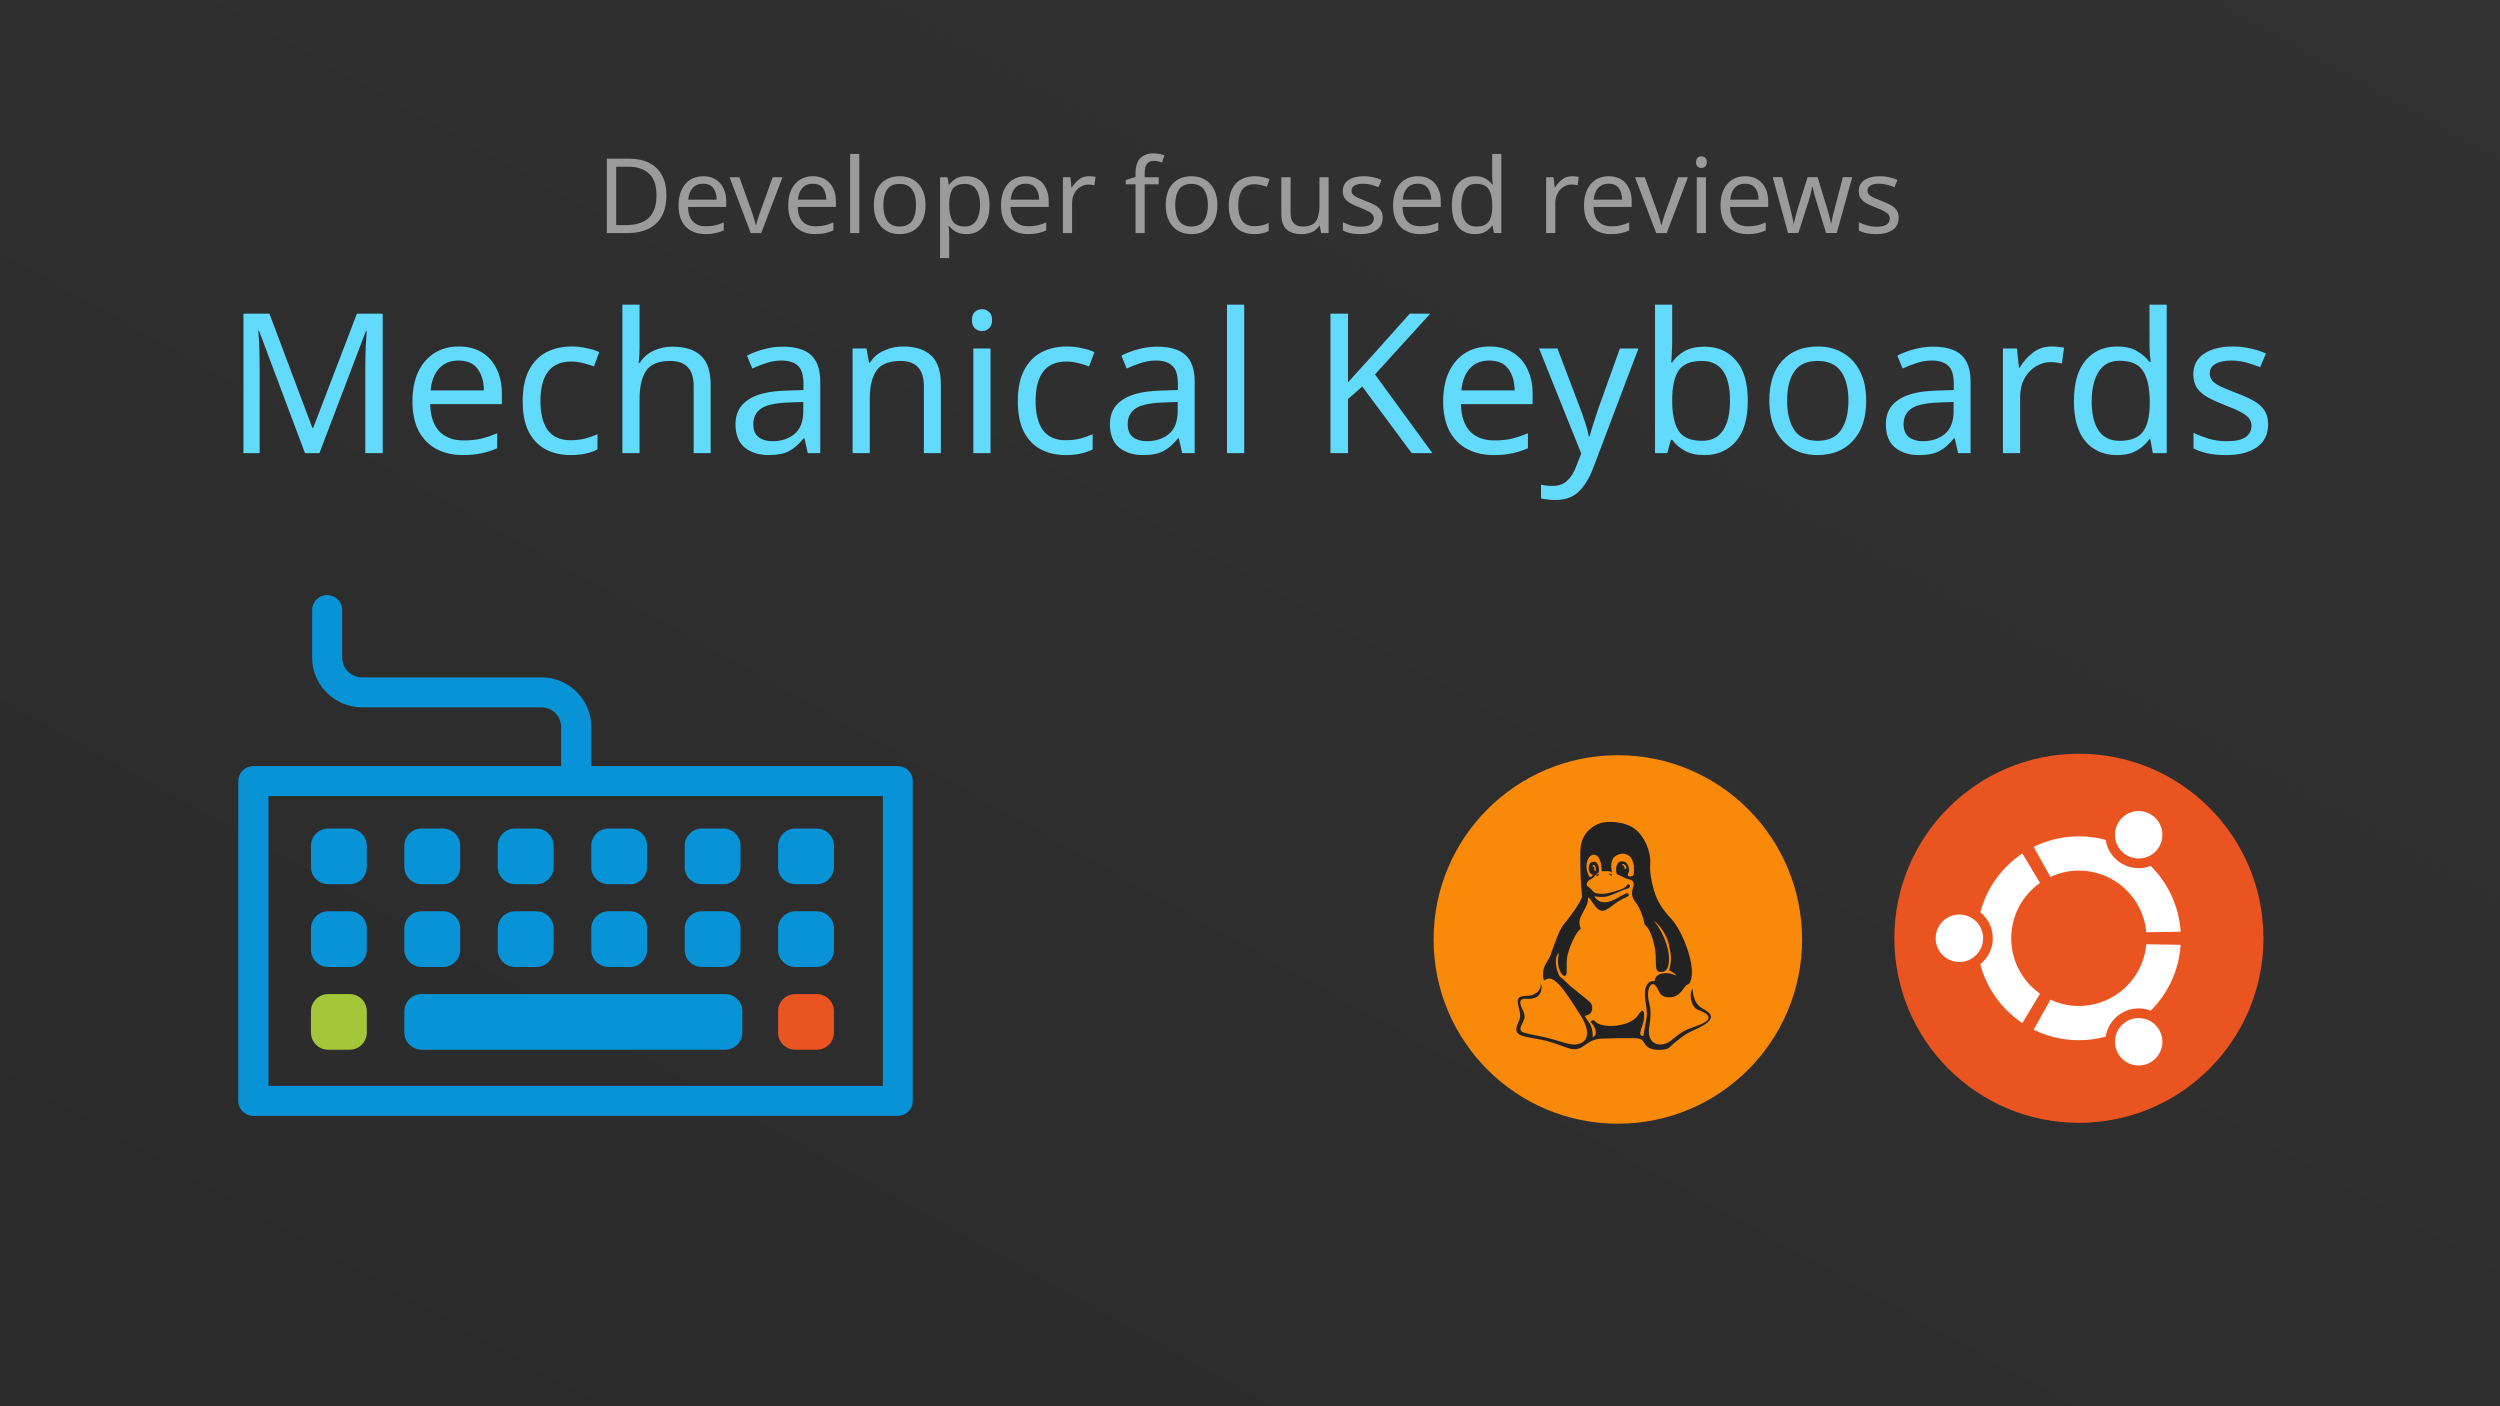 <svg width="1920" height="1080" viewBox="0 0 1920 1080" fill="none" xmlns="http://www.w3.org/2000/svg">
<g id="mechanical-keyb-review">
<g id="Rectangle">
<rect width="1920" height="1080" fill="#323232"/>
<rect width="1920" height="1080" fill="url(#paint0_linear)" fill-opacity="0.15"/>
</g>
<path id="Java vs Kotlin" d="M234.214 348L198.964 254.1H198.364C198.664 257.2 198.914 261.4 199.114 266.7C199.314 271.9 199.414 277.35 199.414 283.05V348H186.964V240.9H206.914L239.914 328.65H240.514L274.114 240.9H293.914V348H280.564V282.15C280.564 276.95 280.664 271.8 280.864 266.7C281.164 261.6 281.414 257.45 281.614 254.25H281.014L245.314 348H234.214ZM352.298 266.1C359.198 266.1 365.098 267.6 369.998 270.6C374.998 273.6 378.798 277.85 381.398 283.35C384.098 288.75 385.448 295.1 385.448 302.4V310.35H330.398C330.598 319.45 332.898 326.4 337.298 331.2C341.798 335.9 348.048 338.25 356.048 338.25C361.148 338.25 365.648 337.8 369.548 336.9C373.548 335.9 377.648 334.5 381.848 332.7V344.25C377.748 346.05 373.698 347.35 369.698 348.15C365.698 349.05 360.948 349.5 355.448 349.5C347.848 349.5 341.098 347.95 335.198 344.85C329.398 341.75 324.848 337.15 321.548 331.05C318.348 324.85 316.748 317.3 316.748 308.4C316.748 299.6 318.198 292.05 321.098 285.75C324.098 279.45 328.248 274.6 333.548 271.2C338.948 267.8 345.198 266.1 352.298 266.1ZM352.148 276.9C345.848 276.9 340.848 278.95 337.148 283.05C333.548 287.05 331.398 292.65 330.698 299.85H371.648C371.548 293.05 369.948 287.55 366.848 283.35C363.748 279.05 358.848 276.9 352.148 276.9ZM438.166 349.5C431.066 349.5 424.716 348.05 419.116 345.15C413.616 342.25 409.266 337.75 406.066 331.65C402.966 325.55 401.416 317.75 401.416 308.25C401.416 298.35 403.066 290.3 406.366 284.1C409.666 277.9 414.116 273.35 419.716 270.45C425.416 267.55 431.866 266.1 439.066 266.1C443.166 266.1 447.116 266.55 450.916 267.45C454.716 268.25 457.816 269.25 460.216 270.45L456.166 281.4C453.766 280.5 450.966 279.65 447.766 278.85C444.566 278.05 441.566 277.65 438.766 277.65C422.966 277.65 415.066 287.8 415.066 308.1C415.066 317.8 416.966 325.25 420.766 330.45C424.666 335.55 430.416 338.1 438.016 338.1C442.416 338.1 446.266 337.65 449.566 336.75C452.966 335.85 456.066 334.75 458.866 333.45V345.15C456.166 346.55 453.166 347.6 449.866 348.3C446.666 349.1 442.766 349.5 438.166 349.5ZM491.186 267.45C491.186 271.45 490.936 275.2 490.436 278.7H491.336C493.936 274.6 497.436 271.5 501.836 269.4C506.336 267.3 511.186 266.25 516.386 266.25C526.186 266.25 533.536 268.6 538.436 273.3C543.336 277.9 545.786 285.35 545.786 295.65V348H532.736V296.55C532.736 283.65 526.736 277.2 514.736 277.2C505.736 277.2 499.536 279.75 496.136 284.85C492.836 289.85 491.186 297.05 491.186 306.45V348H477.986V234H491.186V267.45ZM601.161 266.25C610.961 266.25 618.211 268.4 622.911 272.7C627.611 277 629.961 283.85 629.961 293.25V348H620.361L617.811 336.6H617.211C613.711 341 610.011 344.25 606.111 346.35C602.311 348.45 597.011 349.5 590.211 349.5C582.911 349.5 576.861 347.6 572.061 343.8C567.261 339.9 564.861 333.85 564.861 325.65C564.861 317.65 568.011 311.5 574.311 307.2C580.611 302.8 590.311 300.4 603.411 300L617.061 299.55V294.75C617.061 288.05 615.611 283.4 612.711 280.8C609.811 278.2 605.711 276.9 600.411 276.9C596.211 276.9 592.211 277.55 588.411 278.85C584.611 280.05 581.061 281.45 577.761 283.05L573.711 273.15C577.211 271.25 581.361 269.65 586.161 268.35C590.961 266.95 595.961 266.25 601.161 266.25ZM605.061 309.15C595.061 309.55 588.111 311.15 584.211 313.95C580.411 316.75 578.511 320.7 578.511 325.8C578.511 330.3 579.861 333.6 582.561 335.7C585.361 337.8 588.911 338.85 593.211 338.85C600.011 338.85 605.661 337 610.161 333.3C614.661 329.5 616.911 323.7 616.911 315.9V308.7L605.061 309.15ZM693.493 266.1C703.093 266.1 710.343 268.45 715.243 273.15C720.143 277.75 722.593 285.25 722.593 295.65V348H709.543V296.55C709.543 283.65 703.543 277.2 691.543 277.2C682.643 277.2 676.493 279.7 673.093 284.7C669.693 289.7 667.993 296.9 667.993 306.3V348H654.793V267.6H665.443L667.393 278.55H668.143C670.743 274.35 674.343 271.25 678.943 269.25C683.543 267.15 688.393 266.1 693.493 266.1ZM754.268 237.45C756.268 237.45 758.018 238.15 759.518 239.55C761.118 240.85 761.918 242.95 761.918 245.85C761.918 248.65 761.118 250.75 759.518 252.15C758.018 253.55 756.268 254.25 754.268 254.25C752.068 254.25 750.218 253.55 748.718 252.15C747.218 250.75 746.468 248.65 746.468 245.85C746.468 242.95 747.218 240.85 748.718 239.55C750.218 238.15 752.068 237.45 754.268 237.45ZM760.718 267.6V348H747.518V267.6H760.718ZM818.439 349.5C811.339 349.5 804.989 348.05 799.389 345.15C793.889 342.25 789.539 337.75 786.339 331.65C783.239 325.55 781.689 317.75 781.689 308.25C781.689 298.35 783.339 290.3 786.639 284.1C789.939 277.9 794.389 273.35 799.989 270.45C805.689 267.55 812.139 266.1 819.339 266.1C823.439 266.1 827.389 266.55 831.189 267.45C834.989 268.25 838.089 269.25 840.489 270.45L836.439 281.4C834.039 280.5 831.239 279.65 828.039 278.85C824.839 278.05 821.839 277.65 819.039 277.65C803.239 277.65 795.339 287.8 795.339 308.1C795.339 317.8 797.239 325.25 801.039 330.45C804.939 335.55 810.689 338.1 818.289 338.1C822.689 338.1 826.539 337.65 829.839 336.75C833.239 335.85 836.339 334.75 839.139 333.45V345.15C836.439 346.55 833.439 347.6 830.139 348.3C826.939 349.1 823.039 349.5 818.439 349.5ZM888.71 266.25C898.51 266.25 905.76 268.4 910.46 272.7C915.16 277 917.51 283.85 917.51 293.25V348H907.91L905.36 336.6H904.76C901.26 341 897.56 344.25 893.66 346.35C889.86 348.45 884.56 349.5 877.76 349.5C870.46 349.5 864.41 347.6 859.61 343.8C854.81 339.9 852.41 333.85 852.41 325.65C852.41 317.65 855.56 311.5 861.86 307.2C868.16 302.8 877.86 300.4 890.96 300L904.61 299.55V294.75C904.61 288.05 903.16 283.4 900.26 280.8C897.36 278.2 893.26 276.9 887.96 276.9C883.76 276.9 879.76 277.55 875.96 278.85C872.16 280.05 868.61 281.45 865.31 283.05L861.26 273.15C864.76 271.25 868.91 269.65 873.71 268.35C878.51 266.95 883.51 266.25 888.71 266.25ZM892.61 309.15C882.61 309.55 875.66 311.15 871.76 313.95C867.96 316.75 866.06 320.7 866.06 325.8C866.06 330.3 867.41 333.6 870.11 335.7C872.91 337.8 876.46 338.85 880.76 338.85C887.56 338.85 893.21 337 897.71 333.3C902.21 329.5 904.46 323.7 904.46 315.9V308.7L892.61 309.15ZM955.542 348H942.342V234H955.542V348ZM1100.08 348H1084.18L1046.23 296.85L1035.28 306.45V348H1021.78V240.9H1035.28V293.7C1038.28 290.3 1041.33 286.9 1044.43 283.5C1047.53 280.1 1050.63 276.7 1053.73 273.3L1082.68 240.9H1098.43L1055.98 287.55L1100.08 348ZM1143.9 266.1C1150.8 266.1 1156.7 267.6 1161.6 270.6C1166.6 273.6 1170.4 277.85 1173 283.35C1175.7 288.75 1177.05 295.1 1177.05 302.4V310.35H1122C1122.2 319.45 1124.5 326.4 1128.9 331.2C1133.4 335.9 1139.65 338.25 1147.65 338.25C1152.75 338.25 1157.25 337.8 1161.15 336.9C1165.15 335.9 1169.25 334.5 1173.45 332.7V344.25C1169.35 346.05 1165.3 347.35 1161.3 348.15C1157.3 349.05 1152.55 349.5 1147.05 349.5C1139.45 349.5 1132.7 347.95 1126.8 344.85C1121 341.75 1116.45 337.15 1113.15 331.05C1109.95 324.85 1108.35 317.3 1108.35 308.4C1108.35 299.6 1109.8 292.05 1112.7 285.75C1115.7 279.45 1119.85 274.6 1125.15 271.2C1130.55 267.8 1136.8 266.1 1143.9 266.1ZM1143.75 276.9C1137.45 276.9 1132.45 278.95 1128.75 283.05C1125.15 287.05 1123 292.65 1122.3 299.85H1163.25C1163.15 293.05 1161.55 287.55 1158.45 283.35C1155.35 279.05 1150.45 276.9 1143.75 276.9ZM1181.99 267.6H1196.09L1213.49 313.35C1214.99 317.35 1216.34 321.2 1217.54 324.9C1218.74 328.5 1219.64 331.95 1220.24 335.25H1220.84C1221.44 332.75 1222.39 329.5 1223.69 325.5C1224.99 321.4 1226.34 317.3 1227.74 313.2L1244.09 267.6H1258.34L1223.69 359.1C1220.89 366.7 1217.24 372.75 1212.74 377.25C1208.34 381.75 1202.24 384 1194.44 384C1192.04 384 1189.94 383.85 1188.14 383.55C1186.34 383.35 1184.79 383.1 1183.49 382.8V372.3C1184.59 372.5 1185.89 372.7 1187.39 372.9C1188.99 373.1 1190.64 373.2 1192.34 373.2C1196.94 373.2 1200.64 371.9 1203.44 369.3C1206.34 366.7 1208.59 363.25 1210.19 358.95L1214.39 348.3L1181.99 267.6ZM1284.25 261.75C1284.25 265.15 1284.15 268.35 1283.95 271.35C1283.85 274.25 1283.7 276.55 1283.5 278.25H1284.25C1286.55 274.85 1289.7 272 1293.7 269.7C1297.7 267.4 1302.85 266.25 1309.15 266.25C1319.15 266.25 1327.15 269.75 1333.15 276.75C1339.25 283.65 1342.3 294 1342.3 307.8C1342.3 321.6 1339.25 332 1333.15 339C1327.05 346 1319.05 349.5 1309.15 349.5C1302.85 349.5 1297.7 348.35 1293.7 346.05C1289.7 343.75 1286.55 341 1284.25 337.8H1283.2L1280.5 348H1271.05V234H1284.25V261.75ZM1306.9 277.2C1298.4 277.2 1292.5 279.65 1289.2 284.55C1285.9 289.45 1284.25 297.05 1284.25 307.35V307.95C1284.25 317.85 1285.85 325.45 1289.05 330.75C1292.35 335.95 1298.4 338.55 1307.2 338.55C1314.4 338.55 1319.75 335.9 1323.25 330.6C1326.85 325.3 1328.65 317.65 1328.65 307.65C1328.65 287.35 1321.4 277.2 1306.9 277.2ZM1433.24 307.65C1433.24 320.95 1429.84 331.25 1423.04 338.55C1416.34 345.85 1407.24 349.5 1395.74 349.5C1388.64 349.5 1382.29 347.9 1376.69 344.7C1371.19 341.4 1366.84 336.65 1363.64 330.45C1360.44 324.15 1358.84 316.55 1358.84 307.65C1358.84 294.35 1362.19 284.1 1368.89 276.9C1375.59 269.7 1384.69 266.1 1396.19 266.1C1403.49 266.1 1409.89 267.75 1415.39 271.05C1420.99 274.25 1425.34 278.95 1428.44 285.15C1431.64 291.25 1433.24 298.75 1433.24 307.65ZM1372.49 307.65C1372.49 317.15 1374.34 324.7 1378.04 330.3C1381.84 335.8 1387.84 338.55 1396.04 338.55C1404.14 338.55 1410.09 335.8 1413.89 330.3C1417.69 324.7 1419.59 317.15 1419.59 307.65C1419.59 298.15 1417.69 290.7 1413.89 285.3C1410.09 279.9 1404.09 277.2 1395.89 277.2C1387.69 277.2 1381.74 279.9 1378.04 285.3C1374.34 290.7 1372.49 298.15 1372.49 307.65ZM1484.61 266.25C1494.41 266.25 1501.66 268.4 1506.36 272.7C1511.06 277 1513.41 283.85 1513.41 293.25V348H1503.81L1501.26 336.6H1500.66C1497.16 341 1493.46 344.25 1489.56 346.35C1485.76 348.45 1480.46 349.5 1473.66 349.5C1466.36 349.5 1460.31 347.6 1455.51 343.8C1450.71 339.9 1448.31 333.85 1448.31 325.65C1448.31 317.65 1451.46 311.5 1457.76 307.2C1464.06 302.8 1473.76 300.4 1486.86 300L1500.51 299.55V294.75C1500.51 288.05 1499.06 283.4 1496.16 280.8C1493.26 278.2 1489.16 276.9 1483.86 276.9C1479.66 276.9 1475.66 277.55 1471.86 278.85C1468.06 280.05 1464.51 281.45 1461.21 283.05L1457.16 273.15C1460.66 271.25 1464.81 269.65 1469.61 268.35C1474.41 266.95 1479.41 266.25 1484.61 266.25ZM1488.51 309.15C1478.51 309.55 1471.56 311.15 1467.66 313.95C1463.86 316.75 1461.96 320.7 1461.96 325.8C1461.96 330.3 1463.31 333.6 1466.01 335.7C1468.81 337.8 1472.36 338.85 1476.66 338.85C1483.46 338.85 1489.11 337 1493.61 333.3C1498.11 329.5 1500.36 323.7 1500.36 315.9V308.7L1488.51 309.15ZM1575.74 266.1C1577.24 266.1 1578.84 266.2 1580.54 266.4C1582.34 266.5 1583.89 266.7 1585.19 267L1583.54 279.15C1582.24 278.85 1580.79 278.6 1579.19 278.4C1577.69 278.2 1576.24 278.1 1574.84 278.1C1570.74 278.1 1566.89 279.25 1563.29 281.55C1559.69 283.75 1556.79 286.9 1554.59 291C1552.49 295 1551.44 299.7 1551.44 305.1V348H1538.24V267.6H1549.04L1550.54 282.3H1551.14C1553.74 277.9 1557.09 274.1 1561.19 270.9C1565.29 267.7 1570.14 266.1 1575.74 266.1ZM1625.77 349.5C1615.77 349.5 1607.77 346.05 1601.77 339.15C1595.77 332.15 1592.77 321.75 1592.77 307.95C1592.77 294.15 1595.77 283.75 1601.77 276.75C1607.87 269.65 1615.92 266.1 1625.92 266.1C1632.12 266.1 1637.17 267.25 1641.07 269.55C1645.07 271.85 1648.32 274.65 1650.82 277.95H1651.72C1651.62 276.65 1651.42 274.75 1651.12 272.25C1650.92 269.65 1650.82 267.6 1650.82 266.1V234H1664.02V348H1653.37L1651.42 337.2H1650.82C1648.42 340.6 1645.22 343.5 1641.22 345.9C1637.22 348.3 1632.07 349.5 1625.77 349.5ZM1627.87 338.55C1636.37 338.55 1642.32 336.25 1645.72 331.65C1649.22 326.95 1650.97 319.9 1650.97 310.5V308.1C1650.97 298.1 1649.32 290.45 1646.02 285.15C1642.72 279.75 1636.62 277.05 1627.72 277.05C1620.62 277.05 1615.27 279.9 1611.67 285.6C1608.17 291.2 1606.42 298.75 1606.42 308.25C1606.42 317.85 1608.17 325.3 1611.67 330.6C1615.27 335.9 1620.67 338.55 1627.87 338.55ZM1741.91 325.8C1741.91 333.6 1739.01 339.5 1733.21 343.5C1727.41 347.5 1719.61 349.5 1709.81 349.5C1704.21 349.5 1699.36 349.05 1695.26 348.15C1691.26 347.25 1687.71 346 1684.61 344.4V332.4C1687.81 334 1691.66 335.5 1696.16 336.9C1700.76 338.2 1705.41 338.85 1710.11 338.85C1716.81 338.85 1721.66 337.8 1724.66 335.7C1727.66 333.5 1729.16 330.6 1729.16 327C1729.16 325 1728.61 323.2 1727.51 321.6C1726.41 320 1724.41 318.4 1721.51 316.8C1718.71 315.2 1714.66 313.4 1709.36 311.4C1704.16 309.4 1699.71 307.4 1696.01 305.4C1692.31 303.4 1689.46 301 1687.46 298.2C1685.46 295.4 1684.46 291.8 1684.46 287.4C1684.46 280.6 1687.21 275.35 1692.71 271.65C1698.31 267.95 1705.61 266.1 1714.61 266.1C1719.51 266.1 1724.06 266.6 1728.26 267.6C1732.56 268.5 1736.56 269.8 1740.26 271.5L1735.76 282C1732.36 280.6 1728.81 279.4 1725.11 278.4C1721.41 277.4 1717.61 276.9 1713.71 276.9C1708.31 276.9 1704.16 277.8 1701.26 279.6C1698.46 281.3 1697.06 283.65 1697.06 286.65C1697.06 288.85 1697.71 290.75 1699.01 292.35C1700.31 293.85 1702.46 295.35 1705.46 296.85C1708.56 298.25 1712.66 299.95 1717.76 301.95C1722.86 303.85 1727.21 305.8 1730.81 307.8C1734.41 309.8 1737.16 312.25 1739.06 315.15C1740.96 317.95 1741.91 321.5 1741.91 325.8Z" fill="#61DAFB"/>
<path id="Android development" d="M511.801 149.88C511.801 159.533 509.161 166.813 503.881 171.72C498.655 176.573 491.348 179 481.961 179H466.041V121.88H483.641C489.401 121.88 494.388 122.947 498.601 125.08C502.815 127.213 506.068 130.36 508.361 134.52C510.655 138.627 511.801 143.747 511.801 149.88ZM504.201 150.12C504.201 142.493 502.308 136.92 498.521 133.4C494.788 129.827 489.481 128.04 482.601 128.04H473.241V172.84H481.001C496.468 172.84 504.201 165.267 504.201 150.12ZM540.079 135.32C543.759 135.32 546.905 136.12 549.519 137.72C552.185 139.32 554.212 141.587 555.599 144.52C557.039 147.4 557.759 150.787 557.759 154.68V158.92H528.399C528.505 163.773 529.732 167.48 532.079 170.04C534.479 172.547 537.812 173.8 542.079 173.8C544.799 173.8 547.199 173.56 549.279 173.08C551.412 172.547 553.599 171.8 555.839 170.84V177C553.652 177.96 551.492 178.653 549.359 179.08C547.225 179.56 544.692 179.8 541.759 179.8C537.705 179.8 534.105 178.973 530.959 177.32C527.865 175.667 525.439 173.213 523.679 169.96C521.972 166.653 521.119 162.627 521.119 157.88C521.119 153.187 521.892 149.16 523.439 145.8C525.039 142.44 527.252 139.853 530.079 138.04C532.959 136.227 536.292 135.32 540.079 135.32ZM539.999 141.08C536.639 141.08 533.972 142.173 531.999 144.36C530.079 146.493 528.932 149.48 528.559 153.32H550.399C550.345 149.693 549.492 146.76 547.839 144.52C546.185 142.227 543.572 141.08 539.999 141.08ZM576.553 179L560.312 136.12H567.833L576.953 161.4C577.379 162.573 577.833 163.88 578.313 165.32C578.793 166.76 579.219 168.147 579.593 169.48C579.966 170.76 580.233 171.853 580.393 172.76H580.713C580.926 171.853 581.219 170.733 581.593 169.4C582.019 168.067 582.473 166.68 582.953 165.24C583.486 163.8 583.939 162.52 584.313 161.4L593.433 136.12H600.953L584.633 179H576.553ZM624.298 135.32C627.978 135.32 631.124 136.12 633.738 137.72C636.404 139.32 638.431 141.587 639.818 144.52C641.258 147.4 641.978 150.787 641.978 154.68V158.92H612.618C612.724 163.773 613.951 167.48 616.298 170.04C618.698 172.547 622.031 173.8 626.298 173.8C629.018 173.8 631.418 173.56 633.498 173.08C635.631 172.547 637.818 171.8 640.058 170.84V177C637.871 177.96 635.711 178.653 633.578 179.08C631.444 179.56 628.911 179.8 625.978 179.8C621.924 179.8 618.324 178.973 615.178 177.32C612.084 175.667 609.658 173.213 607.898 169.96C606.191 166.653 605.338 162.627 605.338 157.88C605.338 153.187 606.111 149.16 607.658 145.8C609.258 142.44 611.471 139.853 614.298 138.04C617.178 136.227 620.511 135.32 624.298 135.32ZM624.218 141.08C620.858 141.08 618.191 142.173 616.218 144.36C614.298 146.493 613.151 149.48 612.778 153.32H634.618C634.564 149.693 633.711 146.76 632.058 144.52C630.404 142.227 627.791 141.08 624.218 141.08ZM659.934 179H652.894V118.2H659.934V179ZM710.799 157.48C710.799 164.573 708.985 170.067 705.359 173.96C701.785 177.853 696.932 179.8 690.799 179.8C687.012 179.8 683.625 178.947 680.639 177.24C677.705 175.48 675.385 172.947 673.679 169.64C671.972 166.28 671.119 162.227 671.119 157.48C671.119 150.387 672.905 144.92 676.479 141.08C680.052 137.24 684.905 135.32 691.039 135.32C694.932 135.32 698.345 136.2 701.279 137.96C704.265 139.667 706.585 142.173 708.239 145.48C709.945 148.733 710.799 152.733 710.799 157.48ZM678.399 157.48C678.399 162.547 679.385 166.573 681.359 169.56C683.385 172.493 686.585 173.96 690.959 173.96C695.279 173.96 698.452 172.493 700.479 169.56C702.505 166.573 703.519 162.547 703.519 157.48C703.519 152.413 702.505 148.44 700.479 145.56C698.452 142.68 695.252 141.24 690.879 141.24C686.505 141.24 683.332 142.68 681.359 145.56C679.385 148.44 678.399 152.413 678.399 157.48ZM742.356 135.32C747.636 135.32 751.876 137.16 755.076 140.84C758.33 144.52 759.956 150.067 759.956 157.48C759.956 164.787 758.33 170.333 755.076 174.12C751.876 177.907 747.61 179.8 742.276 179.8C738.97 179.8 736.223 179.187 734.036 177.96C731.903 176.68 730.223 175.213 728.996 173.56H728.516C728.623 174.467 728.73 175.613 728.836 177C728.943 178.387 728.996 179.587 728.996 180.6V198.2H721.956V136.12H727.716L728.676 141.96H728.996C730.276 140.093 731.956 138.52 734.036 137.24C736.116 135.96 738.89 135.32 742.356 135.32ZM741.076 141.24C736.703 141.24 733.61 142.467 731.796 144.92C730.036 147.373 729.103 151.107 728.996 156.12V157.48C728.996 162.76 729.85 166.84 731.556 169.72C733.316 172.547 736.543 173.96 741.236 173.96C743.85 173.96 745.983 173.24 747.636 171.8C749.343 170.36 750.596 168.413 751.396 165.96C752.25 163.453 752.676 160.6 752.676 157.4C752.676 152.493 751.716 148.573 749.796 145.64C747.93 142.707 745.023 141.24 741.076 141.24ZM787.735 135.32C791.415 135.32 794.562 136.12 797.175 137.72C799.842 139.32 801.868 141.587 803.255 144.52C804.695 147.4 805.415 150.787 805.415 154.68V158.92H776.055C776.162 163.773 777.388 167.48 779.735 170.04C782.135 172.547 785.468 173.8 789.735 173.8C792.455 173.8 794.855 173.56 796.935 173.08C799.068 172.547 801.255 171.8 803.495 170.84V177C801.308 177.96 799.148 178.653 797.015 179.08C794.882 179.56 792.348 179.8 789.415 179.8C785.362 179.8 781.762 178.973 778.615 177.32C775.522 175.667 773.095 173.213 771.335 169.96C769.628 166.653 768.775 162.627 768.775 157.88C768.775 153.187 769.548 149.16 771.095 145.8C772.695 142.44 774.908 139.853 777.735 138.04C780.615 136.227 783.948 135.32 787.735 135.32ZM787.655 141.08C784.295 141.08 781.628 142.173 779.655 144.36C777.735 146.493 776.588 149.48 776.215 153.32H798.055C798.002 149.693 797.148 146.76 795.495 144.52C793.842 142.227 791.228 141.08 787.655 141.08ZM836.331 135.32C837.131 135.32 837.985 135.373 838.891 135.48C839.851 135.533 840.678 135.64 841.371 135.8L840.491 142.28C839.798 142.12 839.025 141.987 838.171 141.88C837.371 141.773 836.598 141.72 835.851 141.72C833.665 141.72 831.611 142.333 829.691 143.56C827.771 144.733 826.225 146.413 825.051 148.6C823.931 150.733 823.371 153.24 823.371 156.12V179H816.331V136.12H822.091L822.891 143.96H823.211C824.598 141.613 826.385 139.587 828.571 137.88C830.758 136.173 833.345 135.32 836.331 135.32ZM889.919 141.56H879.119V179H872.079V141.56H864.559V138.28L872.079 135.88V133.4C872.079 127.853 873.306 123.88 875.759 121.48C878.213 119.027 881.626 117.8 885.999 117.8C887.706 117.8 889.253 117.96 890.639 118.28C892.079 118.547 893.306 118.867 894.319 119.24L892.479 124.76C891.626 124.493 890.639 124.227 889.519 123.96C888.399 123.693 887.253 123.56 886.079 123.56C883.733 123.56 881.973 124.36 880.799 125.96C879.679 127.507 879.119 129.96 879.119 133.32V136.12H889.919V141.56ZM934.939 157.48C934.939 164.573 933.126 170.067 929.499 173.96C925.926 177.853 921.073 179.8 914.939 179.8C911.153 179.8 907.766 178.947 904.779 177.24C901.846 175.48 899.526 172.947 897.819 169.64C896.113 166.28 895.259 162.227 895.259 157.48C895.259 150.387 897.046 144.92 900.619 141.08C904.193 137.24 909.046 135.32 915.179 135.32C919.073 135.32 922.486 136.2 925.419 137.96C928.406 139.667 930.726 142.173 932.379 145.48C934.086 148.733 934.939 152.733 934.939 157.48ZM902.539 157.48C902.539 162.547 903.526 166.573 905.499 169.56C907.526 172.493 910.726 173.96 915.099 173.96C919.419 173.96 922.593 172.493 924.619 169.56C926.646 166.573 927.659 162.547 927.659 157.48C927.659 152.413 926.646 148.44 924.619 145.56C922.593 142.68 919.393 141.24 915.019 141.24C910.646 141.24 907.473 142.68 905.499 145.56C903.526 148.44 902.539 152.413 902.539 157.48ZM963.297 179.8C959.51 179.8 956.124 179.027 953.137 177.48C950.204 175.933 947.884 173.533 946.177 170.28C944.524 167.027 943.697 162.867 943.697 157.8C943.697 152.52 944.577 148.227 946.337 144.92C948.097 141.613 950.47 139.187 953.457 137.64C956.497 136.093 959.937 135.32 963.777 135.32C965.964 135.32 968.07 135.56 970.097 136.04C972.124 136.467 973.777 137 975.057 137.64L972.897 143.48C971.617 143 970.124 142.547 968.417 142.12C966.71 141.693 965.11 141.48 963.617 141.48C955.19 141.48 950.977 146.893 950.977 157.72C950.977 162.893 951.99 166.867 954.017 169.64C956.097 172.36 959.164 173.72 963.217 173.72C965.564 173.72 967.617 173.48 969.377 173C971.19 172.52 972.844 171.933 974.337 171.24V177.48C972.897 178.227 971.297 178.787 969.537 179.16C967.83 179.587 965.75 179.8 963.297 179.8ZM1020.37 136.12V179H1014.61L1013.57 173.32H1013.25C1011.87 175.56 1009.95 177.213 1007.49 178.28C1005.04 179.293 1002.43 179.8 999.654 179.8C994.481 179.8 990.588 178.573 987.974 176.12C985.361 173.613 984.054 169.64 984.054 164.2V136.12H991.174V163.72C991.174 170.547 994.348 173.96 1000.69 173.96C1005.44 173.96 1008.72 172.627 1010.53 169.96C1012.4 167.293 1013.33 163.453 1013.33 158.44V136.12H1020.37ZM1061.91 167.16C1061.91 171.32 1060.36 174.467 1057.27 176.6C1054.17 178.733 1050.01 179.8 1044.79 179.8C1041.8 179.8 1039.21 179.56 1037.03 179.08C1034.89 178.6 1033 177.933 1031.35 177.08V170.68C1033.05 171.533 1035.11 172.333 1037.51 173.08C1039.96 173.773 1042.44 174.12 1044.95 174.12C1048.52 174.12 1051.11 173.56 1052.71 172.44C1054.31 171.267 1055.11 169.72 1055.11 167.8C1055.11 166.733 1054.81 165.773 1054.23 164.92C1053.64 164.067 1052.57 163.213 1051.03 162.36C1049.53 161.507 1047.37 160.547 1044.55 159.48C1041.77 158.413 1039.4 157.347 1037.43 156.28C1035.45 155.213 1033.93 153.933 1032.87 152.44C1031.8 150.947 1031.27 149.027 1031.27 146.68C1031.27 143.053 1032.73 140.253 1035.67 138.28C1038.65 136.307 1042.55 135.32 1047.35 135.32C1049.96 135.32 1052.39 135.587 1054.63 136.12C1056.92 136.6 1059.05 137.293 1061.03 138.2L1058.63 143.8C1056.81 143.053 1054.92 142.413 1052.95 141.88C1050.97 141.347 1048.95 141.08 1046.87 141.08C1043.99 141.08 1041.77 141.56 1040.23 142.52C1038.73 143.427 1037.99 144.68 1037.99 146.28C1037.99 147.453 1038.33 148.467 1039.03 149.32C1039.72 150.12 1040.87 150.92 1042.47 151.72C1044.12 152.467 1046.31 153.373 1049.03 154.44C1051.75 155.453 1054.07 156.493 1055.99 157.56C1057.91 158.627 1059.37 159.933 1060.39 161.48C1061.4 162.973 1061.91 164.867 1061.91 167.16ZM1088.83 135.32C1092.51 135.32 1095.66 136.12 1098.27 137.72C1100.94 139.32 1102.96 141.587 1104.35 144.52C1105.79 147.4 1106.51 150.787 1106.51 154.68V158.92H1077.15C1077.26 163.773 1078.48 167.48 1080.83 170.04C1083.23 172.547 1086.56 173.8 1090.83 173.8C1093.55 173.8 1095.95 173.56 1098.03 173.08C1100.16 172.547 1102.35 171.8 1104.59 170.84V177C1102.4 177.96 1100.24 178.653 1098.11 179.08C1095.98 179.56 1093.44 179.8 1090.51 179.8C1086.46 179.8 1082.86 178.973 1079.71 177.32C1076.62 175.667 1074.19 173.213 1072.43 169.96C1070.72 166.653 1069.87 162.627 1069.87 157.88C1069.87 153.187 1070.64 149.16 1072.19 145.8C1073.79 142.44 1076 139.853 1078.83 138.04C1081.71 136.227 1085.04 135.32 1088.83 135.32ZM1088.75 141.08C1085.39 141.08 1082.72 142.173 1080.75 144.36C1078.83 146.493 1077.68 149.48 1077.31 153.32H1099.15C1099.1 149.693 1098.24 146.76 1096.59 144.52C1094.94 142.227 1092.32 141.08 1088.75 141.08ZM1132.63 179.8C1127.29 179.8 1123.03 177.96 1119.83 174.28C1116.63 170.547 1115.03 165 1115.03 157.64C1115.03 150.28 1116.63 144.733 1119.83 141C1123.08 137.213 1127.37 135.32 1132.71 135.32C1136.01 135.32 1138.71 135.933 1140.79 137.16C1142.92 138.387 1144.65 139.88 1145.99 141.64H1146.47C1146.41 140.947 1146.31 139.933 1146.15 138.6C1146.04 137.213 1145.99 136.12 1145.99 135.32V118.2H1153.03V179H1147.35L1146.31 173.24H1145.99C1144.71 175.053 1143 176.6 1140.87 177.88C1138.73 179.16 1135.99 179.8 1132.63 179.8ZM1133.75 173.96C1138.28 173.96 1141.45 172.733 1143.27 170.28C1145.13 167.773 1146.07 164.013 1146.07 159V157.72C1146.07 152.387 1145.19 148.307 1143.43 145.48C1141.67 142.6 1138.41 141.16 1133.67 141.16C1129.88 141.16 1127.03 142.68 1125.11 145.72C1123.24 148.707 1122.31 152.733 1122.31 157.8C1122.31 162.92 1123.24 166.893 1125.11 169.72C1127.03 172.547 1129.91 173.96 1133.75 173.96ZM1207.43 135.32C1208.23 135.32 1209.08 135.373 1209.99 135.48C1210.95 135.533 1211.77 135.64 1212.47 135.8L1211.59 142.28C1210.89 142.12 1210.12 141.987 1209.27 141.88C1208.47 141.773 1207.69 141.72 1206.95 141.72C1204.76 141.72 1202.71 142.333 1200.79 143.56C1198.87 144.733 1197.32 146.413 1196.15 148.6C1195.03 150.733 1194.47 153.24 1194.47 156.12V179H1187.43V136.12H1193.19L1193.99 143.96H1194.31C1195.69 141.613 1197.48 139.587 1199.67 137.88C1201.85 136.173 1204.44 135.32 1207.43 135.32ZM1235.47 135.32C1239.15 135.32 1242.3 136.12 1244.91 137.72C1247.58 139.32 1249.6 141.587 1250.99 144.52C1252.43 147.4 1253.15 150.787 1253.15 154.68V158.92H1223.79C1223.9 163.773 1225.12 167.48 1227.47 170.04C1229.87 172.547 1233.2 173.8 1237.47 173.8C1240.19 173.8 1242.59 173.56 1244.67 173.08C1246.8 172.547 1248.99 171.8 1251.23 170.84V177C1249.04 177.96 1246.88 178.653 1244.75 179.08C1242.62 179.56 1240.08 179.8 1237.15 179.8C1233.1 179.8 1229.5 178.973 1226.35 177.32C1223.26 175.667 1220.83 173.213 1219.07 169.96C1217.36 166.653 1216.51 162.627 1216.51 157.88C1216.51 153.187 1217.28 149.16 1218.83 145.8C1220.43 142.44 1222.64 139.853 1225.47 138.04C1228.35 136.227 1231.68 135.32 1235.47 135.32ZM1235.39 141.08C1232.03 141.08 1229.36 142.173 1227.39 144.36C1225.47 146.493 1224.32 149.48 1223.95 153.32H1245.79C1245.74 149.693 1244.88 146.76 1243.23 144.52C1241.58 142.227 1238.96 141.08 1235.39 141.08ZM1271.94 179L1255.7 136.12H1263.22L1272.34 161.4C1272.77 162.573 1273.22 163.88 1273.7 165.32C1274.18 166.76 1274.61 168.147 1274.98 169.48C1275.36 170.76 1275.62 171.853 1275.78 172.76H1276.1C1276.32 171.853 1276.61 170.733 1276.98 169.4C1277.41 168.067 1277.86 166.68 1278.34 165.24C1278.88 163.8 1279.33 162.52 1279.7 161.4L1288.82 136.12H1296.34L1280.02 179H1271.94ZM1306.73 120.04C1307.79 120.04 1308.73 120.413 1309.53 121.16C1310.38 121.853 1310.81 122.973 1310.81 124.52C1310.81 126.013 1310.38 127.133 1309.53 127.88C1308.73 128.627 1307.79 129 1306.73 129C1305.55 129 1304.57 128.627 1303.77 127.88C1302.97 127.133 1302.57 126.013 1302.57 124.52C1302.57 122.973 1302.97 121.853 1303.77 121.16C1304.57 120.413 1305.55 120.04 1306.73 120.04ZM1310.17 136.12V179H1303.13V136.12H1310.17ZM1340.31 135.32C1343.99 135.32 1347.14 136.12 1349.75 137.72C1352.42 139.32 1354.45 141.587 1355.83 144.52C1357.27 147.4 1357.99 150.787 1357.99 154.68V158.92H1328.63C1328.74 163.773 1329.97 167.48 1332.31 170.04C1334.71 172.547 1338.05 173.8 1342.31 173.8C1345.03 173.8 1347.43 173.56 1349.51 173.08C1351.65 172.547 1353.83 171.8 1356.07 170.84V177C1353.89 177.96 1351.73 178.653 1349.59 179.08C1347.46 179.56 1344.93 179.8 1341.99 179.8C1337.94 179.8 1334.34 178.973 1331.19 177.32C1328.1 175.667 1325.67 173.213 1323.91 169.96C1322.21 166.653 1321.35 162.627 1321.35 157.88C1321.35 153.187 1322.13 149.16 1323.67 145.8C1325.27 142.44 1327.49 139.853 1330.31 138.04C1333.19 136.227 1336.53 135.32 1340.31 135.32ZM1340.23 141.08C1336.87 141.08 1334.21 142.173 1332.23 144.36C1330.31 146.493 1329.17 149.48 1328.79 153.32H1350.63C1350.58 149.693 1349.73 146.76 1348.07 144.52C1346.42 142.227 1343.81 141.08 1340.23 141.08ZM1395.03 154.76C1394.33 152.573 1393.72 150.44 1393.19 148.36C1392.71 146.227 1392.33 144.573 1392.07 143.4H1391.75C1391.53 144.573 1391.19 146.227 1390.71 148.36C1390.23 150.44 1389.61 152.6 1388.87 154.84L1381.19 178.92H1373.19L1361.43 136.04H1368.71L1374.63 158.92C1375.21 161.213 1375.77 163.533 1376.31 165.88C1376.84 168.227 1377.21 170.173 1377.43 171.72H1377.75C1377.96 170.813 1378.2 169.693 1378.47 168.36C1378.79 167.027 1379.13 165.64 1379.51 164.2C1379.88 162.707 1380.25 161.373 1380.63 160.2L1388.23 136.04H1395.91L1403.27 160.2C1403.85 162.013 1404.41 163.987 1404.95 166.12C1405.53 168.253 1405.93 170.093 1406.15 171.64H1406.47C1406.63 170.307 1406.97 168.467 1407.51 166.12C1408.09 163.773 1408.71 161.373 1409.35 158.92L1415.35 136.04H1422.55L1410.63 178.92H1402.39L1395.03 154.76ZM1458.16 167.16C1458.16 171.32 1456.61 174.467 1453.52 176.6C1450.42 178.733 1446.26 179.8 1441.04 179.8C1438.05 179.8 1435.46 179.56 1433.28 179.08C1431.14 178.6 1429.25 177.933 1427.6 177.08V170.68C1429.3 171.533 1431.36 172.333 1433.76 173.08C1436.21 173.773 1438.69 174.12 1441.2 174.12C1444.77 174.12 1447.36 173.56 1448.96 172.44C1450.56 171.267 1451.36 169.72 1451.36 167.8C1451.36 166.733 1451.06 165.773 1450.48 164.92C1449.89 164.067 1448.82 163.213 1447.28 162.36C1445.78 161.507 1443.62 160.547 1440.8 159.48C1438.02 158.413 1435.65 157.347 1433.68 156.28C1431.7 155.213 1430.18 153.933 1429.12 152.44C1428.05 150.947 1427.52 149.027 1427.52 146.68C1427.52 143.053 1428.98 140.253 1431.92 138.28C1434.9 136.307 1438.8 135.32 1443.6 135.32C1446.21 135.32 1448.64 135.587 1450.88 136.12C1453.17 136.6 1455.3 137.293 1457.28 138.2L1454.88 143.8C1453.06 143.053 1451.17 142.413 1449.2 141.88C1447.22 141.347 1445.2 141.08 1443.12 141.08C1440.24 141.08 1438.02 141.56 1436.48 142.52C1434.98 143.427 1434.24 144.68 1434.24 146.28C1434.24 147.453 1434.58 148.467 1435.28 149.32C1435.97 150.12 1437.12 150.92 1438.72 151.72C1440.37 152.467 1442.56 153.373 1445.28 154.44C1448 155.453 1450.32 156.493 1452.24 157.56C1454.16 158.627 1455.62 159.933 1456.64 161.48C1457.65 162.973 1458.16 164.867 1458.16 167.16Z" fill="#9B9B9B"/>
<g id="keyb" filter="url(#filter0_d)">
<g id="Group">
<path id="Vector" d="M678.582 577.379H443.107V547.379C443.107 526.345 425.925 509.218 404.822 509.218H267.02C258.602 509.218 251.798 502.437 251.798 494.046V457.494C251.798 451.172 246.609 446 240.267 446C233.925 446 228.735 451.172 228.735 457.494V494.046C228.735 515.08 245.917 532.207 267.02 532.207H404.707C413.125 532.207 419.929 538.989 419.929 547.379V577.379H183.532C177.189 577.379 172 582.552 172 588.874V834.506C172 840.828 177.189 846 183.532 846H678.467C684.809 846 689.998 840.828 689.998 834.506V588.874C690.113 582.552 684.924 577.379 678.582 577.379ZM667.05 823.011H195.178V600.368H667.05V823.011Z" fill="#0893D6"/>
<path id="Vector_2" d="M241.074 668.069H257.449C264.829 668.069 270.71 662.092 270.71 654.851V638.529C270.71 631.172 264.714 625.31 257.449 625.31H241.074C233.694 625.31 227.812 631.287 227.812 638.529V654.851C227.812 662.092 233.694 668.069 241.074 668.069Z" fill="#0893D6"/>
<path id="Vector_3" d="M312.8 668.069H329.175C336.555 668.069 342.437 662.092 342.437 654.851V638.529C342.437 631.172 336.44 625.31 329.175 625.31H312.8C305.42 625.31 299.539 631.287 299.539 638.529V654.851C299.539 662.092 305.535 668.069 312.8 668.069Z" fill="#0893D6"/>
<path id="Vector_4" d="M384.527 668.069H400.902C408.282 668.069 414.163 662.092 414.163 654.851V638.529C414.163 631.172 408.167 625.31 400.902 625.31H384.527C377.147 625.31 371.266 631.287 371.266 638.529V654.851C371.266 662.092 377.262 668.069 384.527 668.069Z" fill="#0893D6"/>
<path id="Vector_5" d="M456.368 668.069H472.743C480.124 668.069 486.005 662.092 486.005 654.851V638.529C486.005 631.172 480.008 625.31 472.743 625.31H456.368C448.988 625.31 443.107 631.287 443.107 638.529V654.851C442.992 662.092 448.988 668.069 456.368 668.069Z" fill="#0893D6"/>
<path id="Vector_6" d="M528.095 668.069H544.47C551.85 668.069 557.731 662.092 557.731 654.851V638.529C557.731 631.172 551.735 625.31 544.47 625.31H528.095C520.715 625.31 514.834 631.287 514.834 638.529V654.851C514.718 662.092 520.715 668.069 528.095 668.069Z" fill="#0893D6"/>
<path id="Vector_7" d="M599.822 668.069H616.196C623.577 668.069 629.458 662.092 629.458 654.851V638.529C629.458 631.172 623.461 625.31 616.196 625.31H599.822C592.441 625.31 586.56 631.287 586.56 638.529V654.851C586.445 662.092 592.441 668.069 599.822 668.069Z" fill="#0893D6"/>
<path id="Vector_8" d="M241.074 731.632H257.449C264.829 731.632 270.71 725.655 270.71 718.414V702.092C270.71 694.736 264.714 688.874 257.449 688.874H241.074C233.694 688.874 227.812 694.851 227.812 702.092V718.414C227.812 725.655 233.694 731.632 241.074 731.632Z" fill="#0893D6"/>
<path id="Vector_9" d="M312.8 731.632H329.175C336.555 731.632 342.437 725.655 342.437 718.414V702.092C342.437 694.736 336.44 688.874 329.175 688.874H312.8C305.42 688.874 299.539 694.851 299.539 702.092V718.414C299.539 725.655 305.535 731.632 312.8 731.632Z" fill="#0893D6"/>
<path id="Vector_10" d="M384.527 731.632H400.902C408.282 731.632 414.163 725.655 414.163 718.414V702.092C414.163 694.736 408.167 688.874 400.902 688.874H384.527C377.147 688.874 371.266 694.851 371.266 702.092V718.414C371.266 725.655 377.262 731.632 384.527 731.632Z" fill="#0893D6"/>
<path id="Vector_11" d="M456.368 731.632H472.743C480.124 731.632 486.005 725.655 486.005 718.414V702.092C486.005 694.736 480.008 688.874 472.743 688.874H456.368C448.988 688.874 443.107 694.851 443.107 702.092V718.414C442.992 725.655 448.988 731.632 456.368 731.632Z" fill="#0893D6"/>
<path id="Vector_12" d="M528.095 731.632H544.47C551.85 731.632 557.731 725.655 557.731 718.414V702.092C557.731 694.736 551.735 688.874 544.47 688.874H528.095C520.715 688.874 514.834 694.851 514.834 702.092V718.414C514.718 725.655 520.715 731.632 528.095 731.632Z" fill="#0893D6"/>
<path id="Vector_13" d="M599.822 731.632H616.196C623.577 731.632 629.458 725.655 629.458 718.414V702.092C629.458 694.736 623.461 688.874 616.196 688.874H599.822C592.441 688.874 586.56 694.851 586.56 702.092V718.414C586.445 725.655 592.441 731.632 599.822 731.632Z" fill="#0893D6"/>
<path id="Vector_14" d="M241.074 795.195H257.449C264.829 795.195 270.71 789.218 270.71 781.977V765.655C270.71 758.299 264.714 752.437 257.449 752.437H241.074C233.694 752.437 227.812 758.414 227.812 765.655V781.977C227.812 789.218 233.694 795.195 241.074 795.195Z" fill="#A4C639"/>
<path id="Vector_15" d="M599.822 795.195H616.196C623.577 795.195 629.458 789.218 629.458 781.977V765.655C629.458 758.299 623.461 752.437 616.196 752.437H599.822C592.441 752.437 586.56 758.414 586.56 765.655V781.977C586.445 789.218 592.441 795.195 599.822 795.195Z" fill="#E95420"/>
<path id="Vector_16" d="M312.8 795.195H545.853C553.234 795.195 559.115 789.218 559.115 781.977V765.655C559.115 758.299 553.118 752.437 545.853 752.437H312.8C305.42 752.437 299.539 758.414 299.539 765.655V781.977C299.539 789.218 305.535 795.195 312.8 795.195Z" fill="#0893D6"/>
</g>
</g>
<g id="cof_orange_hex 1" filter="url(#filter1_d)">
<g id="Group_2">
<path id="Vector_17" d="M1727.33 709.595C1727.33 787.874 1663.88 851.33 1585.6 851.33C1507.32 851.33 1443.87 787.874 1443.87 709.595C1443.87 631.321 1507.32 567.867 1585.6 567.867C1663.88 567.867 1727.33 631.32 1727.33 709.595Z" fill="#E95420"/>
<path id="Vector_18" d="M1512.04 709.595C1512.04 719.659 1503.88 727.82 1493.81 727.82C1483.75 727.82 1475.59 719.66 1475.59 709.595C1475.59 699.535 1483.75 691.376 1493.81 691.376C1503.88 691.376 1512.04 699.535 1512.04 709.595ZM1615.72 798.201C1620.75 806.91 1631.89 809.897 1640.6 804.871C1649.32 799.838 1652.31 788.692 1647.27 779.976C1642.24 771.261 1631.1 768.281 1622.39 773.313C1613.67 778.346 1610.68 789.486 1615.72 798.201ZM1647.27 639.219C1652.3 630.502 1649.32 619.359 1640.6 614.332C1631.89 609.3 1620.75 612.286 1615.71 620.999C1610.68 629.714 1613.67 640.856 1622.38 645.888C1631.1 650.92 1642.25 647.934 1647.27 639.219ZM1585.6 657.632C1612.75 657.632 1635.03 678.446 1637.36 704.996L1663.73 704.58C1662.48 684.853 1653.92 667.111 1640.74 654.029C1633.76 656.722 1625.66 656.356 1618.67 652.319C1611.68 648.282 1607.31 641.448 1606.16 634.044C1599.6 632.264 1592.71 631.311 1585.6 631.311C1573.13 631.311 1561.34 634.227 1550.87 639.414L1563.71 662.457C1570.36 659.367 1577.78 657.632 1585.6 657.632ZM1533.63 709.595C1533.63 692.018 1542.37 676.474 1555.73 667.075L1542.19 644.441C1526.5 654.915 1514.82 670.892 1509.89 689.624C1515.73 694.321 1519.46 701.521 1519.46 709.596C1519.46 717.676 1515.72 724.876 1509.89 729.574C1514.82 748.305 1526.5 764.282 1542.19 774.762L1555.73 752.128C1542.37 742.722 1533.63 727.184 1533.63 709.595ZM1585.6 761.568C1577.78 761.568 1570.36 759.834 1563.71 756.738L1550.87 779.781C1561.34 784.972 1573.13 787.885 1585.6 787.885C1592.71 787.885 1599.6 786.939 1606.16 785.156C1607.31 777.747 1611.68 770.913 1618.67 766.883C1625.66 762.846 1633.76 762.479 1640.74 765.172C1653.93 752.084 1662.48 734.342 1663.73 714.615L1637.36 714.206C1635.03 740.749 1612.75 761.568 1585.6 761.568Z" fill="white"/>
</g>
</g>
<g id="linux" filter="url(#filter2_d)">
<g id="Group_3">
<g id="Group_4">
<path id="Vector_19" d="M1231.5 852C1309.65 852 1373 788.648 1373 710.5C1373 632.352 1309.65 569 1231.5 569C1153.35 569 1090 632.352 1090 710.5C1090 788.648 1153.35 852 1231.5 852Z" fill="#F88909"/>
</g>
</g>
<path id="Vector_20" d="M1217.91 660.126C1215.93 660.409 1216.78 662.107 1215.65 662.107C1214.8 662.107 1214.8 659.843 1217.91 660.126ZM1223.85 660.409C1225.55 659.843 1225.83 661.824 1226.68 661.541C1227.53 661.258 1226.68 659.277 1223.85 660.409ZM1286.96 781.533C1281.3 784.363 1273.94 790.589 1271.11 793.419C1269.13 795.4 1260.64 796.249 1255.83 793.985C1250.17 791.155 1253.29 786.627 1244.51 786.344C1240.27 786.344 1236.02 786.344 1231.78 786.344C1228.1 786.344 1224.42 786.627 1220.46 786.627C1207.44 786.627 1206.02 795.117 1197.82 794.834C1192.16 794.551 1185.08 790.023 1172.63 787.476C1163.86 785.778 1155.65 785.212 1153.95 781.533C1152.25 777.854 1156.22 773.326 1156.5 769.647C1156.78 764.553 1152.82 758.044 1155.65 755.214C1158.2 752.95 1163.57 754.648 1166.97 752.667C1170.65 750.686 1172.35 748.988 1172.35 744.177C1173.76 748.705 1172.35 752.667 1169.23 754.648C1167.54 755.78 1163.86 756.346 1161.31 756.063C1159.05 755.78 1157.63 756.346 1157.07 757.195C1156.22 758.327 1156.5 760.308 1157.63 762.855C1158.76 765.402 1159.9 767.1 1159.9 770.213C1159.61 773.326 1156.22 777.005 1156.78 779.835C1157.07 780.967 1157.91 781.816 1160.46 782.382C1164.42 783.514 1171.5 784.646 1178.57 786.344C1186.21 788.325 1194.42 791.721 1199.23 791.155C1214.23 789.174 1205.74 773.043 1203.19 769.364C1190.74 749.554 1182.25 736.536 1175.74 741.63C1174.05 743.045 1174.05 738.234 1174.05 736.536C1174.33 730.027 1177.72 727.763 1179.71 722.669C1183.38 713.047 1186.21 702.293 1191.87 696.633C1196.12 691.256 1202.63 682.2 1204.04 677.672C1202.91 667.484 1202.63 656.73 1202.63 647.108C1202.35 637.203 1204.04 628.147 1215.36 622.204C1218.19 620.789 1221.59 620.223 1225.55 620.223C1232.34 620.223 1239.98 621.921 1244.51 625.6C1252.15 631.26 1256.96 643.429 1256.4 651.919C1255.83 658.711 1257.25 665.503 1259.23 672.861C1261.78 681.351 1265.74 687.294 1272.25 694.369C1279.89 702.576 1286.11 718.707 1287.81 729.178C1289.51 738.8 1287.25 744.743 1285.26 745.026C1282.15 745.592 1280.17 755.497 1270.27 754.931C1264.04 754.648 1263.47 750.969 1261.78 747.856C1258.95 742.762 1256.12 744.46 1254.98 749.554C1254.42 752.101 1254.7 756.063 1255.55 759.176C1257.25 765.402 1256.68 771.062 1255.55 778.137C1253.57 791.721 1264.89 794.268 1272.81 787.759C1280.45 781.533 1282.15 780.401 1291.77 777.005C1306.49 771.911 1301.4 767.666 1293.75 764.836C1286.68 762.572 1286.4 750.686 1288.94 748.422C1289.51 761.157 1296.02 763.138 1298.85 764.836C1310.73 771.911 1294.04 778.137 1286.96 781.533ZM1254.7 744.177C1256.12 742.479 1257.53 742.479 1259.79 742.479C1260.08 734.838 1272.25 735.404 1276.21 738.517C1276.21 736.819 1272.53 735.121 1270.83 734.272C1273.38 725.499 1272.25 722.103 1270.55 713.613C1269.13 707.387 1263.47 698.897 1258.95 696.067C1260.08 697.199 1262.34 700.029 1264.61 704.274C1268.57 711.632 1272.53 722.386 1269.98 731.442C1268.85 734.838 1266.59 735.404 1265.17 735.404C1258.1 736.253 1262.34 727.197 1259.51 715.028C1256.4 701.444 1253 700.312 1252.15 699.18C1248.19 681.351 1243.66 683.049 1242.53 676.54C1241.4 670.597 1247.63 665.786 1239.14 664.088C1236.59 663.522 1232.91 660.975 1231.21 660.692C1229.8 660.409 1228.95 650.787 1234.32 650.504C1239.7 650.221 1240.83 656.73 1239.7 659.277C1238.29 661.824 1239.7 662.673 1242.53 661.824C1244.8 661.258 1243.38 655.315 1243.95 654.466C1242.53 646.259 1239.14 645.127 1235.46 644.561C1221.87 645.693 1228.1 660.409 1226.68 658.994C1224.7 657.013 1219.04 658.994 1219.04 657.579C1219.04 649.938 1216.5 645.41 1213.1 645.41C1209.14 645.41 1207.44 650.787 1207.44 653.9C1207.16 656.73 1209.14 662.956 1210.55 662.673C1211.4 662.39 1213.1 660.409 1211.4 660.409C1210.55 660.409 1209.14 658.428 1209.14 655.881C1209.14 653.334 1209.99 650.787 1213.38 650.787C1217.34 651.07 1217.34 658.428 1216.78 658.994C1215.65 659.843 1213.95 661.541 1213.67 661.824C1212.53 663.805 1209.99 664.371 1209.14 665.22C1207.44 666.918 1207.16 668.899 1208.29 669.748C1212.82 672.295 1211.4 675.125 1217.63 675.408C1221.59 675.691 1224.7 674.842 1227.53 673.993C1229.8 673.427 1236.59 671.729 1238.29 669.182C1238.85 668.05 1239.7 668.05 1240.27 668.333C1241.12 668.899 1241.4 670.597 1238.85 671.446C1235.46 672.295 1231.78 674.276 1228.95 675.408C1225.83 676.54 1224.99 677.106 1222.16 677.672C1215.65 678.804 1210.84 675.408 1215.36 679.653C1216.78 681.068 1218.19 681.917 1221.87 681.917C1230.08 681.634 1239.14 671.729 1239.98 676.257C1240.27 677.106 1237.44 678.521 1235.17 679.37C1227.53 683.049 1222.16 690.69 1217.34 687.86C1212.82 685.596 1208.57 674.559 1208.57 679.653C1208.57 687.294 1198.67 693.803 1203.19 702.293C1200.08 703.142 1193.29 717.575 1192.44 724.933C1191.87 729.178 1192.72 734.555 1191.87 737.385C1190.46 741.63 1183.67 733.423 1185.93 722.952C1186.21 721.254 1185.93 720.688 1185.37 721.537C1182.54 726.348 1184.23 733.14 1186.21 737.668C1187.06 739.649 1189.33 740.498 1191.03 742.479C1194.42 746.441 1208.01 756.346 1210.27 758.893C1213.1 761.723 1212.53 768.515 1206.02 769.081C1209.14 775.024 1212.25 775.59 1212.25 785.778C1215.93 783.797 1214.51 779.552 1212.82 776.722C1211.68 774.741 1210.27 773.892 1210.55 773.609C1210.84 773.326 1212.53 771.628 1213.67 773.043C1217.06 776.722 1223.29 777.288 1230.08 776.722C1236.87 775.873 1243.95 773.609 1247.34 768.232C1249.04 765.685 1249.89 764.836 1250.74 765.402C1251.59 765.968 1251.87 767.666 1251.59 770.496C1251.59 773.609 1250.17 777.005 1249.32 779.552C1248.47 782.665 1248.19 784.646 1251.02 784.646C1251.87 779.269 1253.29 773.609 1253.85 768.232C1254.13 761.723 1249.61 750.12 1254.7 744.177ZM1213.38 655.881C1213.1 657.013 1213.38 657.862 1214.23 657.862C1214.23 657.862 1214.51 657.862 1214.51 657.579C1214.8 655.032 1213.67 653.334 1213.1 653.334C1211.97 653.051 1211.97 654.749 1212.53 654.749C1213.1 654.466 1213.67 655.032 1213.38 655.881ZM1235.46 652.485C1234.32 652.485 1234.61 653.334 1235.17 653.334C1236.02 653.617 1236.59 655.032 1236.87 656.447C1236.87 656.447 1238 656.164 1238 655.881C1238.29 653.617 1236.02 652.485 1235.46 652.485Z" fill="#222222"/>
</g>
</g>
<defs>
<filter id="filter0_d" x="156" y="430" width="572" height="454" filterUnits="userSpaceOnUse" color-interpolation-filters="sRGB">
<feFlood flood-opacity="0" result="BackgroundImageFix"/>
<feColorMatrix in="SourceAlpha" type="matrix" values="0 0 0 0 0 0 0 0 0 0 0 0 0 0 0 0 0 0 127 0"/>
<feOffset dx="11" dy="11"/>
<feGaussianBlur stdDeviation="13.5"/>
<feColorMatrix type="matrix" values="0 0 0 0 0 0 0 0 0 0 0 0 0 0 0 0 0 0 0.5 0"/>
<feBlend mode="normal" in2="BackgroundImageFix" result="effect1_dropShadow"/>
<feBlend mode="normal" in="SourceGraphic" in2="effect1_dropShadow" result="shape"/>
</filter>
<filter id="filter1_d" x="1357" y="481" width="479.197" height="479.197" filterUnits="userSpaceOnUse" color-interpolation-filters="sRGB">
<feFlood flood-opacity="0" result="BackgroundImageFix"/>
<feColorMatrix in="SourceAlpha" type="matrix" values="0 0 0 0 0 0 0 0 0 0 0 0 0 0 0 0 0 0 127 0"/>
<feOffset dx="11" dy="11"/>
<feGaussianBlur stdDeviation="13.5"/>
<feColorMatrix type="matrix" values="0 0 0 0 0 0 0 0 0 0 0 0 0 0 0 0 0 0 0.5 0"/>
<feBlend mode="normal" in2="BackgroundImageFix" result="effect1_dropShadow"/>
<feBlend mode="normal" in="SourceGraphic" in2="effect1_dropShadow" result="shape"/>
</filter>
<filter id="filter2_d" x="1074" y="553" width="337" height="337" filterUnits="userSpaceOnUse" color-interpolation-filters="sRGB">
<feFlood flood-opacity="0" result="BackgroundImageFix"/>
<feColorMatrix in="SourceAlpha" type="matrix" values="0 0 0 0 0 0 0 0 0 0 0 0 0 0 0 0 0 0 127 0"/>
<feOffset dx="11" dy="11"/>
<feGaussianBlur stdDeviation="13.5"/>
<feColorMatrix type="matrix" values="0 0 0 0 0 0 0 0 0 0 0 0 0 0 0 0 0 0 0.5 0"/>
<feBlend mode="normal" in2="BackgroundImageFix" result="effect1_dropShadow"/>
<feBlend mode="normal" in="SourceGraphic" in2="effect1_dropShadow" result="shape"/>
</filter>
<linearGradient id="paint0_linear" x1="948.605" y1="-540" x2="31.258" y2="1110.2" gradientUnits="userSpaceOnUse">
<stop stop-color="#0B0B0B" stop-opacity="0.01"/>
<stop offset="1"/>
</linearGradient>
</defs>
</svg>
